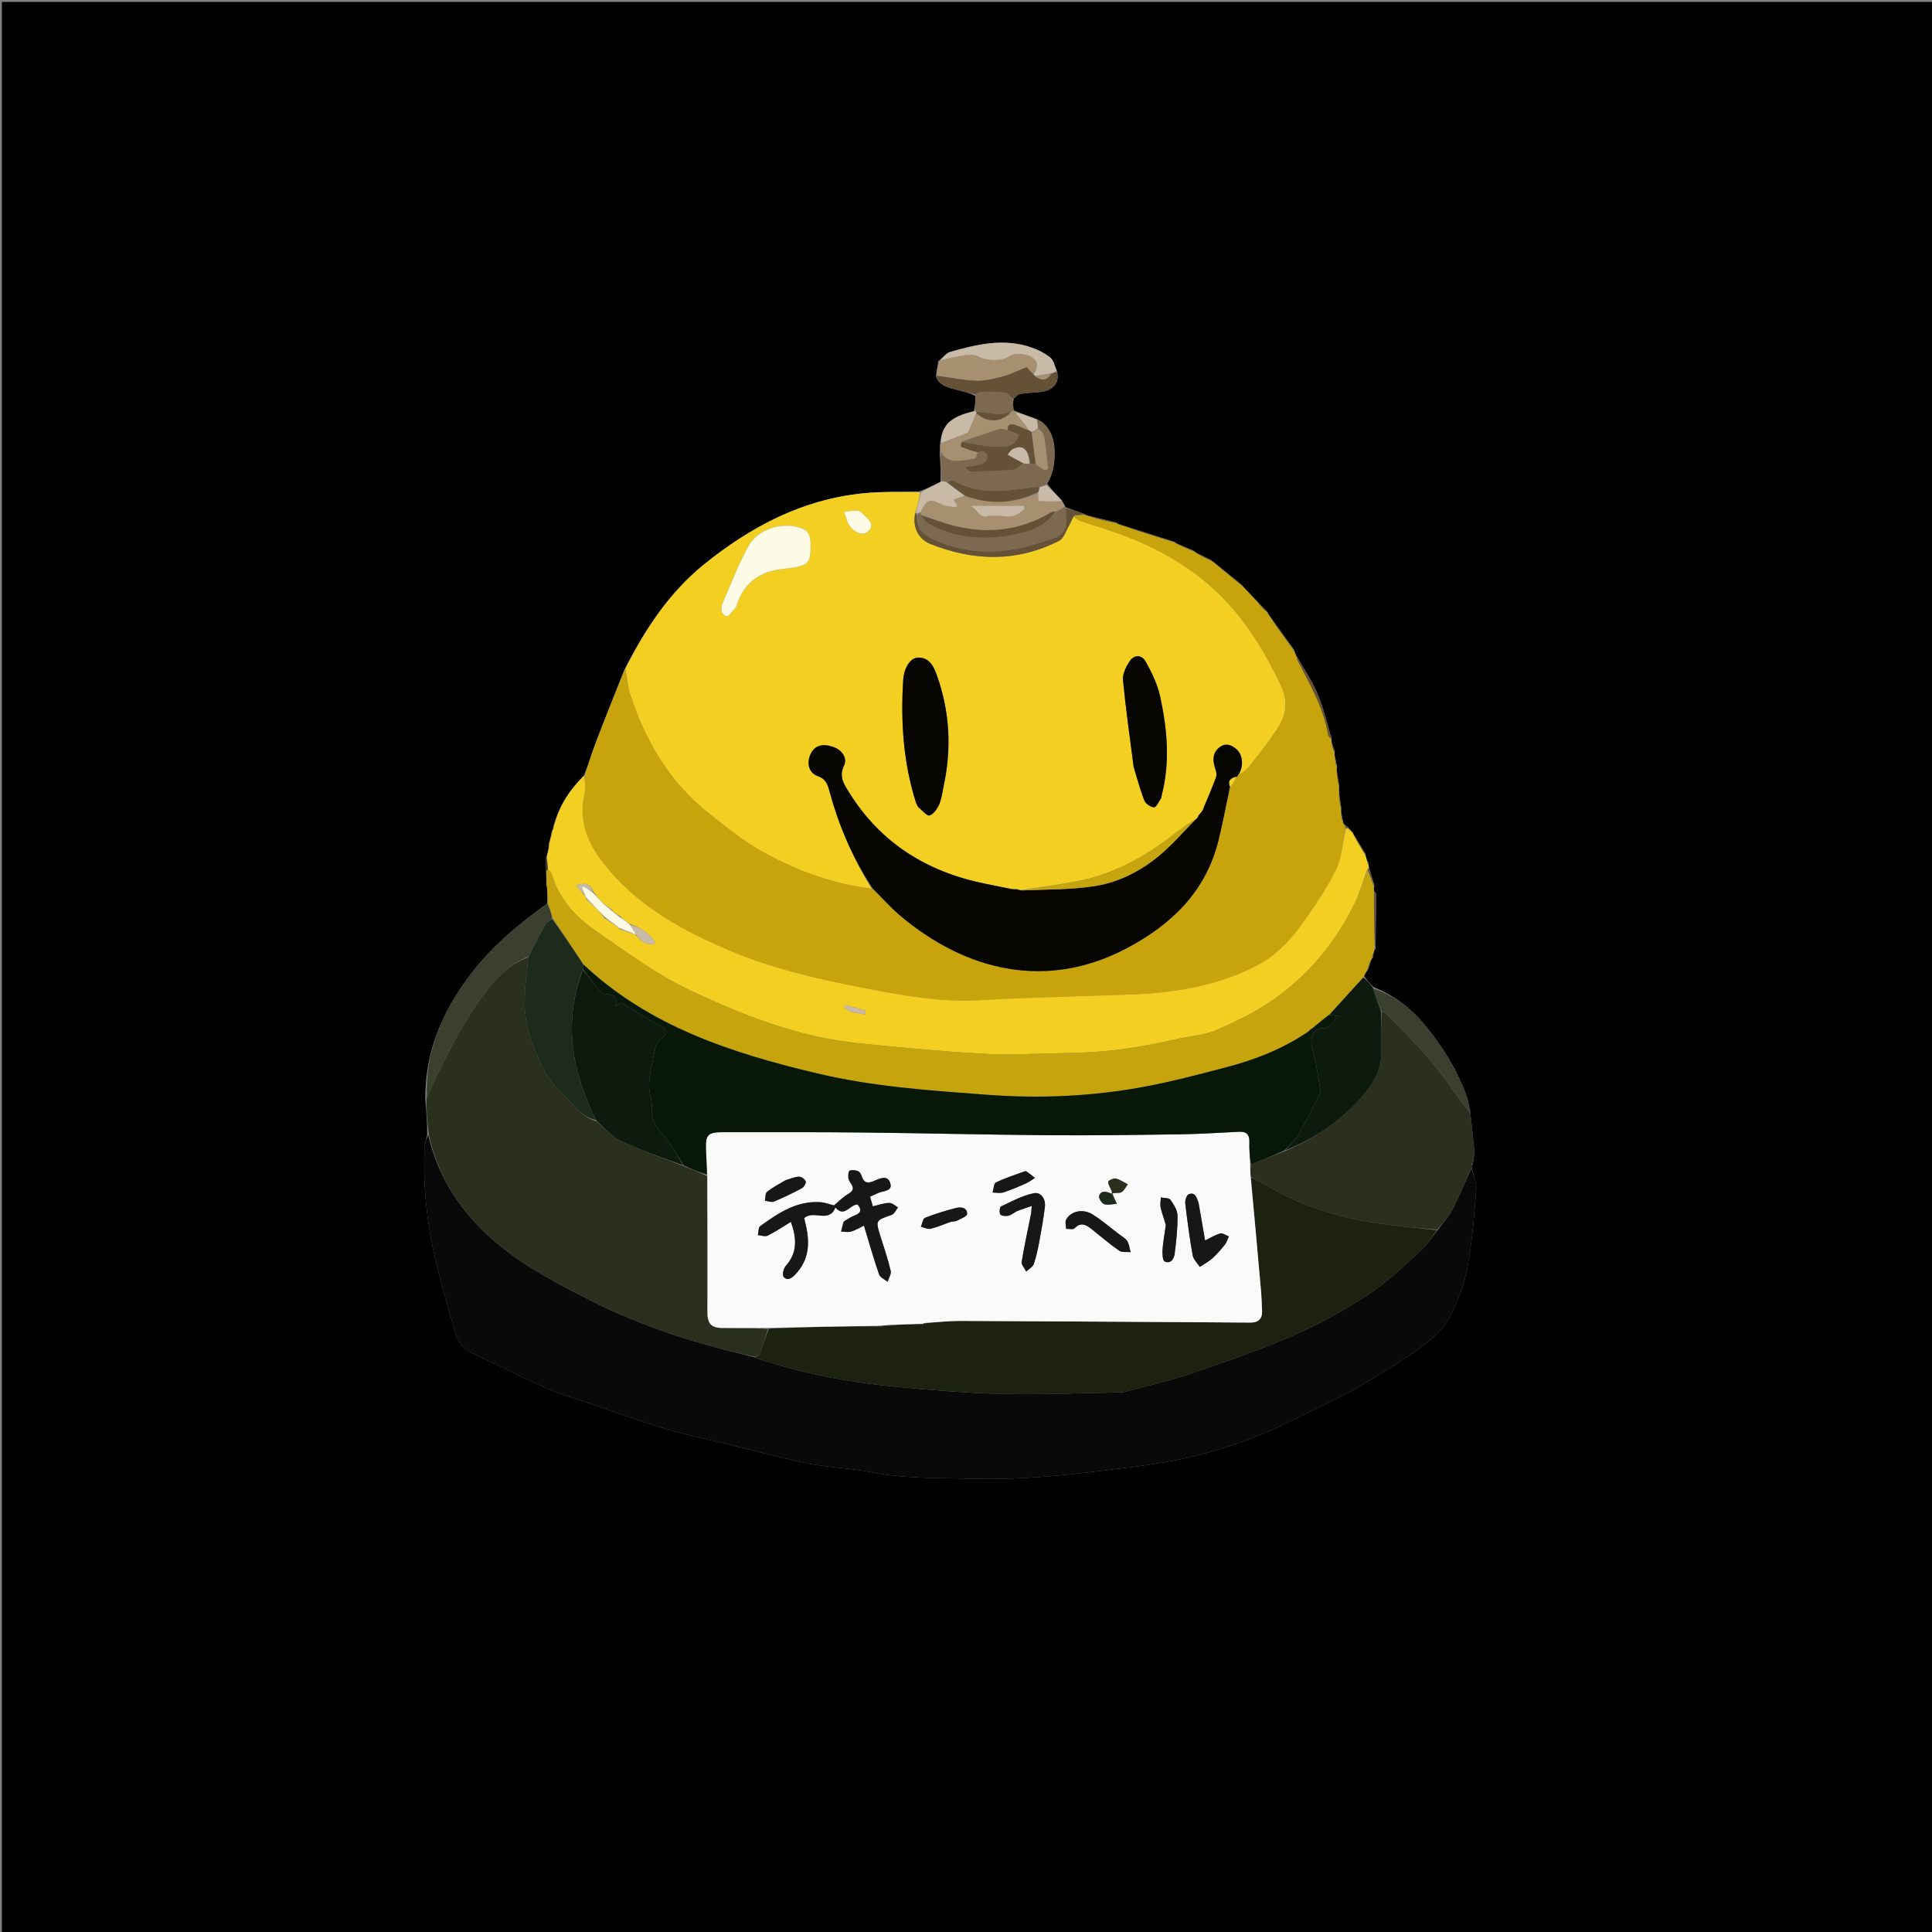 <svg version="1.1" id="Layer_1" xmlns="http://www.w3.org/2000/svg" xmlns:xlink="http://www.w3.org/1999/xlink" x="0px" y="0px"
	 width="100%" viewBox="0 0 1024 1024" enable-background="new 0 0 1024 1024" xml:space="preserve">
<rect x="0" y="0" width="1024" height="1024" fill="#808080" stroke="none"/>
<path fill="#000000" opacity="1" stroke="none" 
	d="
M679,1025 
	C452.667,1025 226.833,1025 1,1025 
	C1,683.667 1,342.333 1,1 
	C342.333,1 683.667,1 1025,1 
	C1025,342.333 1025,683.667 1025,1025 
	C909.833,1025 794.667,1025 679,1025 
M715.804,440.195 
	C715.804,440.195 715.772,440.142 715.719,439.634 
	C715.43,439.495 715.141,439.356 714.836,439.172 
	C714.836,439.172 714.793,439.152 714.811,438.515 
	C714.172,438.131 713.534,437.746 712.451,436.955 
	C712.206,436.637 711.962,436.319 711.889,435.262 
	C711.57,433.846 711.251,432.43 710.872,430.391 
	C710.824,429.976 710.776,429.562 710.94,428.293 
	C710.57,425.865 710.201,423.437 709.79,420.254 
	C709.73,419.247 709.67,418.24 709.846,416.383 
	C709.428,413.821 709.011,411.26 708.513,408.117 
	C708.474,407.728 708.434,407.339 708.744,406.359 
	C708.34,404.487 707.935,402.615 707.398,400.151 
	C707.336,399.752 707.273,399.353 707.575,398.476 
	C707.041,396.998 706.508,395.521 705.873,393.403 
	C705.788,392.979 705.702,392.555 705.802,391.346 
	C703.361,383.432 701.505,375.27 698.307,367.674 
	C695.388,360.742 691.013,354.423 686.964,347.289 
	C686.596,346.537 686.228,345.785 685.856,344.325 
	C681.669,338.489 677.482,332.652 672.95,326.37 
	C672.583,325.943 672.216,325.515 671.859,324.409 
	C670.029,322.516 668.2,320.624 665.929,318.229 
	C663.384,315.652 660.84,313.076 658.062,309.906 
	C653.332,306.016 648.602,302.126 643.344,297.96 
	C642.984,297.791 642.625,297.621 642.022,296.863 
	C639.635,295.699 637.247,294.535 634.306,293.08 
	C633.928,292.907 633.55,292.734 632.912,291.97 
	C629.677,290.583 626.441,289.197 623.151,287.796 
	C623.151,287.796 623.099,287.773 622.711,287.221 
	C612.875,284.091 603.039,280.961 592.711,277.712 
	C592.549,277.666 592.387,277.619 591.872,276.979 
	C586.893,275.767 581.914,274.555 576.278,273.188 
	C575.836,273.099 575.394,273.01 574.583,272.339 
	C571.389,271.224 568.195,270.109 564.872,268.798 
	C564.872,268.798 564.638,268.794 564.53,268.11 
	C564.042,267.38 563.554,266.651 562.879,265.264 
	C560.227,262.534 557.575,259.805 555.06,256.345 
	C558.675,250.283 559.339,243.664 558.793,236.799 
	C558.25,229.968 554.377,223.828 549.231,222.037 
	C545.496,220.705 541.76,219.374 537.785,217.699 
	C537.785,217.699 537.368,217.664 537.134,216.873 
	C536.987,215.2 536.84,213.527 537.281,211.37 
	C538.323,210.511 539.269,209.101 540.427,208.898 
	C544.003,208.27 547.659,208.091 551.286,207.759 
	C558.37,207.111 562.102,202.493 560.057,196.192 
	C558.976,193.92 558.453,190.955 556.687,189.532 
	C553.78,187.192 550.226,185.399 546.67,184.167 
	C532.062,179.106 517.76,182.478 503.624,186.536 
	C501.489,187.149 499.844,189.473 497.307,191.387 
	C496.953,193.87 496.6,196.353 496.088,199.568 
	C498.105,204.828 503.058,205.453 507.542,206.726 
	C510.66,207.611 513.849,208.249 516.905,209.88 
	C516.889,212.525 516.872,215.17 516.115,218.019 
	C503.665,220.882 499.022,225.321 498.179,235.672 
	C498.22,236.753 498.262,237.833 498.011,239.801 
	C498.349,244.865 498.687,249.928 498.503,255.462 
	C495.056,257.142 491.608,258.822 487.205,260.418 
	C477.395,260.726 467.531,260.492 457.783,261.442 
	C425.496,264.588 397.911,279.147 373.245,299.067 
	C354.915,313.869 341.951,333.377 330.946,354.891 
	C325.87,367.804 320.703,380.682 315.757,393.645 
	C313.598,399.304 311.889,405.135 309.355,411.172 
	C302.068,418.489 296.513,426.84 293.438,437.39 
	C293.272,438.223 293.106,439.057 292.88,439.941 
	C292.88,439.941 292.904,440.015 292.478,440.385 
	C292.264,441.583 292.05,442.78 291.574,444.544 
	C291.511,445.161 291.448,445.779 290.89,446.85 
	C290.833,447.923 290.776,448.996 290.433,450.839 
	C290.263,451.92 290.094,453.001 289.373,454.645 
	C289.369,456.872 289.366,459.099 289.396,462.097 
	C289.509,464.402 289.622,466.706 289.458,469.2 
	C289.58,469.458 289.702,469.716 289.945,470.804 
	C290.116,473.487 290.287,476.171 289.857,479.039 
	C274.611,490.043 260.351,501.82 248.851,517.16 
	C234.268,536.612 225.273,557.44 225.395,582.574 
	C225.934,588.716 226.473,594.858 226.417,601.493 
	C225.945,603.719 225.155,605.931 225.049,608.175 
	C224.09,628.515 226.289,648.594 230.961,668.355 
	C233.927,680.899 237.562,693.29 241.104,705.69 
	C242.507,710.602 245.187,714.726 250.1,717.054 
	C263.45,723.38 276.645,730.052 290.139,736.052 
	C297.186,739.186 304.725,741.217 312.056,743.705 
	C325.288,748.195 338.421,753.021 351.803,757.012 
	C363.044,760.365 374.576,762.744 385.986,765.527 
	C400.288,769.016 414.508,772.925 428.932,775.804 
	C439.609,777.935 450.685,778.075 461.355,780.234 
	C478.927,783.791 496.726,783.251 514.402,783.754 
	C535.415,784.351 556.408,782.822 577.388,780.296 
	C598.538,777.75 619.707,775.73 640.257,769.896 
	C649.169,767.366 658.045,764.52 666.619,761.034 
	C676.378,757.066 685.833,752.33 695.323,747.728 
	C703.789,743.622 712.351,739.634 720.46,734.891 
	C731.257,728.575 741.953,721.991 752.112,714.713 
	C757.948,710.533 764.056,705.558 767.5,699.496 
	C772.237,691.159 775.793,681.696 777.639,672.28 
	C780.324,658.581 781.304,644.516 782.408,630.56 
	C782.706,626.795 780.827,622.857 779.981,618.339 
	C780.014,617.899 780.048,617.46 780.638,616.933 
	C780.746,616.285 780.854,615.637 780.991,614.137 
	C781.19,612.997 781.65,611.832 781.544,610.722 
	C780.881,603.787 780.092,596.863 779.194,589.109 
	C778.581,586.368 778.259,583.521 777.307,580.903 
	C772.082,566.536 764.093,553.72 754.258,542.14 
	C747.189,533.818 738.496,527.429 727.887,523.085 
	C726.225,521.381 724.563,519.677 722.994,517.307 
	C723.495,516.308 723.996,515.309 725.076,513.972 
	C725.759,512.026 726.441,510.081 727.105,508.09 
	C727.105,508.09 727.15,508.071 727.62,507.79 
	C727.795,506.87 727.969,505.949 728.242,504.424 
	C728.32,504.023 728.399,503.622 729.099,502.795 
	C729.21,493.143 729.331,483.491 729.387,473.838 
	C729.388,473.507 728.729,473.172 728.268,472.125 
	C728.214,471.405 728.16,470.685 728.495,469.399 
	C727.562,466.276 726.629,463.153 725.53,459.419 
	C725.433,459.009 725.337,458.599 725.542,457.812 
	C725.564,457.415 725.378,457.191 724.754,456.491 
	C724.356,455.418 723.958,454.344 723.778,452.555 
	C721.625,448.989 719.472,445.422 717.029,441.519 
	C717.029,441.519 716.779,441.152 716.725,440.644 
	C716.436,440.505 716.146,440.366 715.804,440.195 
z"/>
<path fill="#F3CF22" opacity="1" stroke="none" 
	d="
M331.45,354.427 
	C341.951,333.377 354.915,313.869 373.245,299.067 
	C397.911,279.147 425.496,264.588 457.783,261.442 
	C467.531,260.492 477.395,260.726 487.67,260.892 
	C487.184,264.883 486.233,268.399 484.977,272.164 
	C483.504,278.904 486.628,285.689 492.898,288.213 
	C515.861,297.459 538.844,298.061 561.291,286.673 
	C563.812,285.394 564.983,281.351 566.64,278.509 
	C567.611,276.845 568.304,275.019 569.183,273.659 
	C570.299,274.715 571.275,275.61 572.423,276.002 
	C579.477,278.412 586.632,280.538 593.639,283.074 
	C613.66,290.319 631.905,300.697 647.054,315.755 
	C660.702,329.322 670.459,345.6 678.763,362.96 
	C682.637,371.06 681.961,378.206 677.762,385.039 
	C673.182,392.492 667.579,399.337 662.146,406.23 
	C660.459,408.37 657.874,409.803 655.851,411.254 
	C656.314,410.563 656.701,410.217 656.927,409.786 
	C659.235,405.395 658.546,399.807 655.286,397.009 
	C652.515,394.63 649.367,393.659 646.279,396.143 
	C642.295,399.348 642.769,403.522 644.261,407.861 
	C644.706,409.154 644.938,410.846 644.486,412.066 
	C642.485,417.46 640.2,422.748 637.784,428.209 
	C637.477,428.678 637.403,429.013 637.235,429.633 
	C636.525,430.7 635.91,431.482 635.008,432.345 
	C634.629,432.793 634.539,433.157 634.4,433.69 
	C634.352,433.858 634.06,434.049 633.707,434.058 
	C629.881,436.579 626.322,438.983 622.948,441.623 
	C608.187,453.173 592.165,462.388 573.749,466.48 
	C563.011,468.865 552.006,470.042 540.738,471.777 
	C539.869,471.644 539.384,471.495 538.654,471.178 
	C537.628,471.008 536.847,471.006 535.653,471.008 
	C531.005,470.158 526.772,469.295 522.535,468.45 
	C491.527,462.27 466.676,446.926 449.82,419.65 
	C447.177,415.374 444.611,411.472 447.321,405.857 
	C449.308,401.741 446.309,397.5 441.577,395.866 
	C435.649,393.819 431.422,395.294 429.444,400.1 
	C427.483,404.862 428.791,409.724 433.48,411.368 
	C437.509,412.78 438.604,415.559 439.521,418.964 
	C444.478,437.38 451.877,454.727 461.973,471.024 
	C441.449,468.621 422.536,461.546 404.815,451.879 
	C394.305,446.147 384.83,438.352 375.397,430.847 
	C355.031,414.644 342.263,393.174 334.216,368.75 
	C332.706,364.169 332.343,359.211 331.45,354.427 
M485.65,425.808 
	C486.053,426.533 486.297,427.446 486.888,427.948 
	C488.8,429.57 491.36,432.641 492.711,432.202 
	C494.864,431.502 496.786,428.663 497.815,426.297 
	C499.119,423.301 499.464,419.881 500.164,416.631 
	C504.43,396.825 503.432,377.288 496.663,358.187 
	C495.024,353.561 492.871,348.485 486.673,348.525 
	C482.728,348.551 479.137,353.571 478.709,360.507 
	C477.361,382.381 478.679,404.043 485.65,425.808 
M600.901,406.732 
	C602.721,412.598 604.267,418.573 606.526,424.265 
	C607.209,425.987 609.801,427.767 611.642,427.907 
	C612.747,427.991 614.141,424.992 615.294,423.302 
	C615.643,422.792 615.602,422.022 615.767,421.378 
	C620.275,403.826 618.661,386.288 614.858,368.961 
	C613.47,362.636 610.476,356.502 607.31,350.783 
	C605.065,346.728 600.969,346.873 598.492,350.808 
	C596.708,353.64 594.907,357.342 595.206,360.455 
	C596.663,375.647 598.823,390.771 600.901,406.732 
M416.249,301.464 
	C418.381,301.121 420.536,300.883 422.639,300.413 
	C428.485,299.106 429.55,297.436 429.635,289.805 
	C429.712,282.932 428.33,280.802 422.873,279.384 
	C413.363,276.915 401.65,280.627 396.755,289.374 
	C391.376,298.987 387.474,309.433 383.048,319.568 
	C381.792,322.442 382.048,325.688 385.263,326.616 
	C386.323,326.921 388.463,323.525 390.079,321.794 
	C390.287,321.572 390.316,321.18 390.417,320.863 
	C394.294,308.677 402.9,302.591 416.249,301.464 
M449.796,277.84 
	C450.5,278.765 451.057,279.874 451.936,280.581 
	C454.586,282.711 457.769,284.054 460.457,281.267 
	C463.285,278.334 460.978,275.772 458.647,273.655 
	C457.42,272.542 456.156,270.887 454.743,270.694 
	C452.377,270.372 449.879,271.026 447.437,271.269 
	C448.071,273.277 448.704,275.286 449.796,277.84 
z"/>
<path fill="#090909" opacity="1" stroke="none" 
	d="
M779.947,618.999 
	C780.827,622.857 782.706,626.795 782.408,630.56 
	C781.304,644.516 780.324,658.581 777.639,672.28 
	C775.793,681.696 772.237,691.159 767.5,699.496 
	C764.056,705.558 757.948,710.533 752.112,714.713 
	C741.953,721.991 731.257,728.575 720.46,734.891 
	C712.351,739.634 703.789,743.622 695.323,747.728 
	C685.833,752.33 676.378,757.066 666.619,761.034 
	C658.045,764.52 649.169,767.366 640.257,769.896 
	C619.707,775.73 598.538,777.75 577.388,780.296 
	C556.408,782.822 535.415,784.351 514.402,783.754 
	C496.726,783.251 478.927,783.791 461.355,780.234 
	C450.685,778.075 439.609,777.935 428.932,775.804 
	C414.508,772.925 400.288,769.016 385.986,765.527 
	C374.576,762.744 363.044,760.365 351.803,757.012 
	C338.421,753.021 325.288,748.195 312.056,743.705 
	C304.725,741.217 297.186,739.186 290.139,736.052 
	C276.645,730.052 263.45,723.38 250.1,717.054 
	C245.187,714.726 242.507,710.602 241.104,705.69 
	C237.562,693.29 233.927,680.899 230.961,668.355 
	C226.289,648.594 224.09,628.515 225.049,608.175 
	C225.155,605.931 225.945,603.719 226.981,601.497 
	C233.282,628.827 249.597,649.324 271.367,665.194 
	C284.883,675.047 300.118,682.708 315.101,690.333 
	C326.712,696.242 338.979,700.977 351.231,705.479 
	C361.465,709.241 372.067,712.033 382.574,715.013 
	C388.285,716.633 394.14,717.748 400.044,719.448 
	C401.99,720.33 403.837,720.808 405.651,721.388 
	C427.999,728.529 450.971,732.718 474.248,734.959 
	C493.369,736.8 512.567,738.353 531.759,738.8 
	C552.362,739.28 572.999,738.324 593.62,737.975 
	C594.609,737.958 595.627,737.864 596.577,737.607 
	C608.168,734.462 619.943,731.848 631.29,727.979 
	C649.708,721.7 668.176,715.354 685.991,707.587 
	C699.726,701.599 712.982,694.135 725.531,685.923 
	C735.291,679.537 743.801,671.173 752.525,663.309 
	C756.142,660.048 758.87,655.801 762.161,651.708 
	C764.792,648.112 767.773,645.071 769.632,641.454 
	C773.393,634.134 776.544,626.502 779.947,618.999 
z"/>
<path fill="#C7A40C" opacity="1" stroke="none" 
	d="
M655.7,411.56 
	C657.874,409.803 660.459,408.37 662.146,406.23 
	C667.579,399.337 673.182,392.492 677.762,385.039 
	C681.961,378.206 682.637,371.06 678.763,362.96 
	C670.459,345.6 660.702,329.322 647.054,315.755 
	C631.905,300.697 613.66,290.319 593.639,283.074 
	C586.632,280.538 579.477,278.412 572.423,276.002 
	C571.275,275.61 570.299,274.715 569.415,273.465 
	C571.375,272.892 573.164,272.907 574.952,272.922 
	C575.394,273.01 575.836,273.099 576.74,273.575 
	C582.209,275.166 587.217,276.369 592.225,277.573 
	C592.387,277.619 592.549,277.666 593.177,278.04 
	C603.461,281.502 613.28,284.638 623.099,287.773 
	C623.099,287.773 623.151,287.796 623.354,288.089 
	C626.761,289.775 629.966,291.168 633.171,292.56 
	C633.55,292.734 633.928,292.907 634.672,293.534 
	C637.447,295.143 639.856,296.297 642.265,297.452 
	C642.625,297.621 642.984,297.791 643.685,298.417 
	C648.783,302.75 653.539,306.625 658.296,310.5 
	C660.84,313.076 663.384,315.652 666.106,318.825 
	C668.139,321.31 669.994,323.199 671.848,325.088 
	C672.216,325.515 672.583,325.943 673.091,326.946 
	C677.442,333.359 681.651,339.196 685.86,345.033 
	C686.228,345.785 686.596,346.537 687.074,347.924 
	C687.426,349.173 687.616,349.814 687.918,350.396 
	C694.401,362.888 701.434,375.148 703.918,389.297 
	C704.096,390.31 705.033,391.189 705.617,392.131 
	C705.702,392.555 705.788,392.979 705.739,393.951 
	C706.14,395.984 706.675,397.469 707.211,398.953 
	C707.273,399.353 707.336,399.752 707.333,400.855 
	C707.643,403.355 708.019,405.152 708.395,406.949 
	C708.434,407.339 708.474,407.728 708.387,408.827 
	C708.711,412.103 709.161,414.668 709.61,417.234 
	C709.67,418.24 709.73,419.247 709.588,420.935 
	C709.833,424.127 710.281,426.637 710.728,429.147 
	C710.776,429.562 710.824,429.976 710.692,430.959 
	C710.914,433.018 711.316,434.51 711.718,436.001 
	C711.962,436.319 712.206,436.637 712.671,437.397 
	C713.013,438.143 713.058,438.458 713.009,439.24 
	C711.439,446.918 711.237,454.819 708.026,461.209 
	C702.711,471.784 695.91,481.717 688.886,491.298 
	C682.81,499.584 675.471,506.976 666.132,511.786 
	C646.134,522.085 624.548,525.947 602.333,526.974 
	C591.715,527.465 581.085,527.671 570.463,528.065 
	C553.276,528.702 536.076,529.124 518.91,530.121 
	C497.952,531.338 477.493,527.445 457.222,523.531 
	C433.042,518.863 409.063,513.367 386.06,503.542 
	C362.318,493.403 340.331,481.479 323.288,461.741 
	C313.074,449.911 305.926,437.033 309.81,420.461 
	C310.521,417.424 309.953,414.086 309.976,410.888 
	C311.889,405.135 313.598,399.304 315.757,393.645 
	C320.703,380.682 325.87,367.804 331.198,354.659 
	C332.343,359.211 332.706,364.169 334.216,368.75 
	C342.263,393.174 355.031,414.644 375.397,430.847 
	C384.83,438.352 394.305,446.147 404.815,451.879 
	C422.536,461.546 441.449,468.621 462.282,471.157 
	C467.396,475.655 471.628,480.636 476.539,484.819 
	C512.122,515.123 555.093,524.897 597.285,502.536 
	C621.117,489.906 639.13,472.469 645.826,445.441 
	C648.142,436.094 649.858,426.598 652.144,416.976 
	C653.573,415.098 654.706,413.413 655.79,411.697 
	C655.741,411.667 655.7,411.56 655.7,411.56 
z"/>
<path fill="#2B2F1E" opacity="1" stroke="none" 
	d="
M399.929,719.091 
	C394.14,717.748 388.285,716.633 382.574,715.013 
	C372.067,712.033 361.465,709.241 351.231,705.479 
	C338.979,700.977 326.712,696.242 315.101,690.333 
	C300.118,682.708 284.883,675.047 271.367,665.194 
	C249.597,649.324 233.282,628.827 227.279,601.251 
	C226.473,594.858 225.934,588.716 226.011,582.22 
	C227.888,578.718 228.963,575.48 230.441,572.438 
	C238.464,555.934 246.68,539.543 258.002,524.936 
	C263.97,517.236 270.77,510.656 279.944,507.401 
	C279.26,517.706 277.265,527.768 278.391,537.468 
	C279.469,546.75 283.038,555.998 286.944,564.611 
	C289.654,570.586 294.219,576.053 299,580.663 
	C304.14,585.62 308.239,592.253 316.14,594.303 
	C320.505,598.009 324.252,602.402 329.012,604.633 
	C339.74,609.661 350.97,613.618 362.341,618.082 
	C366.652,619.753 370.617,621.353 374.776,623.389 
	C374.984,647.721 375.066,671.617 374.965,695.512 
	C374.94,701.577 376.961,703.855 383.184,703.841 
	C391.121,703.825 399.057,703.9 407.006,704.348 
	C405.557,709.234 404.173,713.737 402.542,718.149 
	C402.335,718.708 400.832,718.789 399.929,719.091 
z"/>
<path fill="#F3CF22" opacity="1" stroke="none" 
	d="
M309.666,411.03 
	C309.953,414.086 310.521,417.424 309.81,420.461 
	C305.926,437.033 313.074,449.911 323.288,461.741 
	C340.331,481.479 362.318,493.403 386.06,503.542 
	C409.063,513.367 433.042,518.863 457.222,523.531 
	C477.493,527.445 497.952,531.338 518.91,530.121 
	C536.076,529.124 553.276,528.702 570.463,528.065 
	C581.085,527.671 591.715,527.465 602.333,526.974 
	C624.548,525.947 646.134,522.085 666.132,511.786 
	C675.471,506.976 682.81,499.584 688.886,491.298 
	C695.91,481.717 702.711,471.784 708.026,461.209 
	C711.237,454.819 711.439,446.918 713.3,439.33 
	C714.003,439.027 714.398,439.089 714.793,439.152 
	C714.793,439.152 714.836,439.172 714.873,439.446 
	C715.198,439.86 715.485,440.001 715.772,440.142 
	C715.772,440.142 715.804,440.195 715.861,440.462 
	C716.206,440.869 716.492,441.011 716.779,441.152 
	C716.779,441.152 717.029,441.519 717.165,442.035 
	C719.388,446.124 721.474,449.698 723.561,453.271 
	C723.958,454.344 724.356,455.418 724.766,457.005 
	C724.76,457.861 724.914,458.084 725.24,458.188 
	C725.337,458.599 725.433,459.009 725.407,459.796 
	C725.14,460.428 725.032,460.698 724.597,461.068 
	C722.352,466.732 721.022,472.575 718.492,477.841 
	C708.526,498.584 694.276,516.109 675.552,529.381 
	C666.056,536.111 655.317,541.345 644.593,545.992 
	C638.035,548.833 630.414,549.174 623.312,550.816 
	C605.32,554.978 587.158,557.775 568.655,558.035 
	C564.994,558.087 561.336,558.252 557.675,558.315 
	C546.87,558.499 536.038,559.213 525.264,558.7 
	C508.546,557.904 491.845,556.502 475.178,554.912 
	C461.837,553.64 448.374,552.596 435.294,549.872 
	C411.278,544.873 388.633,535.594 366.448,525.229 
	C348.101,516.658 331.999,504.59 315.456,493.136 
	C304.373,485.462 296.177,476.107 292.389,463.068 
	C292.155,462.264 291.119,461.693 290.379,460.581 
	C290.176,458.127 290.051,456.105 289.925,454.083 
	C290.094,453.001 290.263,451.92 290.876,450.28 
	C291.341,448.613 291.363,447.504 291.384,446.396 
	C291.448,445.779 291.511,445.161 292.001,444.051 
	C292.586,442.377 292.745,441.196 292.904,440.015 
	C292.904,440.015 292.88,439.941 293.184,439.728 
	C293.641,438.669 293.795,437.822 293.948,436.976 
	C296.513,426.84 302.068,418.489 309.666,411.03 
M324.864,483.16 
	C324.864,483.16 324.602,483.008 324.661,482.366 
	C323.078,481.214 321.496,480.062 319.357,478.418 
	C317.64,476.641 315.922,474.863 314.468,472.463 
	C313.024,468.797 310.582,467.347 305.273,469.367 
	C307.135,471.418 308.548,472.974 310.346,475.253 
	C310.5,475.478 310.655,475.703 310.53,476.511 
	C311.666,477.511 312.802,478.511 314.448,480.008 
	C316.481,482.014 318.513,484.02 320.381,486.648 
	C322.598,488.146 324.815,489.643 327.755,491.602 
	C328.01,491.733 328.264,491.863 328.419,492.606 
	C330.526,493.258 332.633,493.909 335.529,494.891 
	C336.082,495.028 336.634,495.166 337.318,495.894 
	C339.747,498.549 342.116,501.338 347.457,499.943 
	C344.179,494.194 339.267,491.731 333.305,489.38 
	C331.712,488.283 330.118,487.186 328.62,485.438 
	C327.439,484.75 326.258,484.062 324.864,483.16 
M451.299,536.474 
	C453.69,536.871 456.08,537.268 458.47,537.665 
	C458.61,536.987 458.751,536.308 458.891,535.63 
	C455.284,534.64 451.678,533.651 448.071,532.661 
	C447.882,533.196 447.693,533.731 447.504,534.266 
	C448.536,534.9 449.569,535.534 451.299,536.474 
z"/>
<path fill="#C5A40E" opacity="1" stroke="none" 
	d="
M290.456,461.013 
	C291.119,461.693 292.155,462.264 292.389,463.068 
	C296.177,476.107 304.373,485.462 315.456,493.136 
	C331.999,504.59 348.101,516.658 366.448,525.229 
	C388.633,535.594 411.278,544.873 435.294,549.872 
	C448.374,552.596 461.837,553.64 475.178,554.912 
	C491.845,556.502 508.546,557.904 525.264,558.7 
	C536.038,559.213 546.87,558.499 557.675,558.315 
	C561.336,558.252 564.994,558.087 568.655,558.035 
	C587.158,557.775 605.32,554.978 623.312,550.816 
	C630.414,549.174 638.035,548.833 644.593,545.992 
	C655.317,541.345 666.056,536.111 675.552,529.381 
	C694.276,516.109 708.526,498.584 718.492,477.841 
	C721.022,472.575 722.352,466.732 724.818,461.377 
	C726.304,464.389 727.205,467.178 728.107,469.966 
	C728.16,470.685 728.214,471.405 728.201,472.945 
	C728.249,483.583 728.363,493.402 728.478,503.221 
	C728.399,503.622 728.32,504.023 727.931,504.943 
	C727.464,506.332 727.307,507.201 727.15,508.071 
	C727.15,508.071 727.105,508.09 726.805,508.268 
	C725.836,510.401 725.167,512.355 724.497,514.31 
	C723.996,515.309 723.495,516.308 722.646,517.779 
	C716.418,524.783 710.537,531.315 704.343,537.92 
	C701.322,540.256 698.616,542.521 695.592,544.843 
	C694.51,545.599 693.746,546.298 692.656,547.099 
	C679.298,556.269 664.692,561.824 649.492,565.803 
	C635.166,569.552 620.803,573.333 606.258,576.035 
	C578.808,581.134 551.056,582.336 523.197,580.257 
	C493.004,578.004 462.873,575.992 433.171,568.939 
	C387.664,558.133 344.01,544.015 308.863,510.707 
	C303.487,502.575 298.242,494.751 292.95,486.559 
	C292.087,483.744 291.273,481.299 290.458,478.854 
	C290.287,476.171 290.116,473.487 289.959,470.14 
	C289.894,469.321 289.815,469.166 289.736,469.011 
	C289.622,466.706 289.509,464.402 289.65,461.626 
	C290.088,461.107 290.272,461.06 290.456,461.013 
z"/>
<path fill="#2B2F1E" opacity="1" stroke="none" 
	d="
M779.964,618.669 
	C776.544,626.502 773.393,634.134 769.632,641.454 
	C767.773,645.071 764.792,648.112 761.707,651.706 
	C752.25,651.009 743.388,650.136 734.559,649.01 
	C711.947,646.128 690.408,639.956 670.789,627.952 
	C668.316,626.439 665.61,625.308 662.839,623.602 
	C662.637,621.195 662.608,619.187 662.992,617.126 
	C669.268,614.708 675.132,612.343 681.368,609.977 
	C697.283,603.189 711.165,593.877 722.151,580.969 
	C727.782,574.355 732.578,566.817 732.106,557.221 
	C731.759,550.162 732.018,543.072 732.35,536.036 
	C733.396,536.491 734.237,536.774 734.783,537.341 
	C742.613,545.471 750.754,553.337 758.096,561.889 
	C764.276,569.087 769.502,577.102 775.18,584.733 
	C776.506,586.514 777.953,588.204 779.345,589.936 
	C780.092,596.863 780.881,603.787 781.544,610.722 
	C781.65,611.832 781.19,612.997 780.745,614.744 
	C780.36,615.908 780.221,616.464 780.081,617.021 
	C780.048,617.46 780.014,617.899 779.964,618.669 
z"/>
<path fill="#0D1A0E" opacity="1" stroke="none" 
	d="
M732.007,535.996 
	C732.018,543.072 731.759,550.162 732.106,557.221 
	C732.578,566.817 727.782,574.355 722.151,580.969 
	C711.165,593.877 697.283,603.189 681.411,609.634 
	C683.422,606.795 686.318,604.622 687.994,601.739 
	C692.131,594.624 695.713,587.187 699.5,579.87 
	C699.723,579.438 699.966,578.887 699.888,578.447 
	C698.624,571.313 697.96,563.983 695.804,557.125 
	C694.016,551.437 695.136,544.997 700.82,544.924 
	C706.312,544.854 706.257,541.215 709.26,538.582 
	C707.169,538.249 705.913,538.048 704.657,537.848 
	C710.537,531.315 716.418,524.783 722.6,518.112 
	C724.563,519.677 726.225,521.381 727.746,523.663 
	C729.073,528.159 730.54,532.078 732.007,535.996 
z"/>
<path fill="#3A3F2E" opacity="1" stroke="none" 
	d="
M290.158,478.947 
	C291.273,481.299 292.087,483.744 292.601,486.626 
	C291.214,488.025 289.772,488.789 289.1,489.985 
	C285.95,495.592 283.012,501.318 279.998,507.001 
	C270.77,510.656 263.97,517.236 258.002,524.936 
	C246.68,539.543 238.464,555.934 230.441,572.438 
	C228.963,575.48 227.888,578.718 226.259,581.925 
	C225.273,557.44 234.268,536.612 248.851,517.16 
	C260.351,501.82 274.611,490.043 290.158,478.947 
z"/>
<path fill="#7D694F" opacity="1" stroke="none" 
	d="
M549.727,222.543 
	C554.377,223.828 558.25,229.968 558.793,236.799 
	C559.339,243.664 558.675,250.283 554.68,256.745 
	C553.512,257.395 552.725,257.644 551.827,257.763 
	C551.487,257.786 551.256,257.941 551.047,258.061 
	C551.068,258.027 551.131,258.077 550.687,258.045 
	C548.279,258.253 546.31,258.467 544.35,258.74 
	C531.135,260.583 517.987,261.994 505.605,254.943 
	C504.672,254.413 503.029,255.131 501.383,255.207 
	C500.374,255.094 499.699,255.043 499.025,254.992 
	C498.687,249.928 498.349,244.865 498.487,239.443 
	C501.004,243.841 504.894,244.692 509.482,244.055 
	C511.926,243.715 514.425,243.559 516.773,242.884 
	C517.422,242.698 517.621,240.948 518.263,239.659 
	C521.531,238.227 523.22,240.088 523.387,242.501 
	C523.466,243.643 521.379,245.534 519.908,246.055 
	C517.274,246.986 514.365,247.138 511.57,247.615 
	C512.756,249.108 514.057,249.95 515.337,249.919 
	C522.586,249.745 529.851,249.58 537.062,248.9 
	C538.922,248.725 540.609,246.709 542.623,245.609 
	C543.782,245.769 544.693,245.859 546.013,245.958 
	C547.24,245.976 548.057,245.983 549.199,246.154 
	C550.892,247.293 552.26,248.27 553.628,249.246 
	C554.269,248.995 554.91,248.744 555.551,248.492 
	C554.84,242.614 554.299,236.706 553.302,230.876 
	C553.049,229.396 551.349,228.163 550.241,226.461 
	C550.021,224.918 549.874,223.73 549.727,222.543 
z"/>
<path fill="#A79070" opacity="1" stroke="none" 
	d="
M563.066,265.922 
	C563.554,266.651 564.042,267.38 564.221,268.575 
	C562.593,269.713 561.276,270.386 559.589,271.037 
	C558.429,271.224 557.535,271.26 556.863,271.665 
	C541.334,281.01 524.628,282.974 507.218,279.069 
	C500.681,277.603 494.407,274.966 488.003,272.554 
	C487.98,272.038 487.968,271.832 488,271.302 
	C491.533,264.293 492.444,264.124 499.225,267.354 
	C501.359,268.37 503.956,268.436 506.357,268.844 
	C506.674,268.898 507.086,268.395 507.44,268.16 
	C506.675,266.919 506,265.826 505.363,264.793 
	C507.693,263.981 509.49,263.354 511.656,262.799 
	C524.955,267.726 537.608,266.834 550.016,261.401 
	C550.207,263.067 550.317,265.477 550.62,265.501 
	C554.753,265.835 558.913,265.838 563.066,265.922 
M525.062,273.134 
	C527.863,273.306 530.676,273.36 533.461,273.676 
	C537.609,274.146 540.339,272.055 542.997,269.728 
	C542.885,269.18 542.773,268.633 542.661,268.086 
	C533.637,268.086 524.614,268.086 513.856,268.086 
	C518.51,269.524 518.714,275.54 525.062,273.134 
z"/>
<path fill="#7D694F" opacity="1" stroke="none" 
	d="
M559.958,271.058 
	C561.276,270.386 562.593,269.713 564.274,268.917 
	C564.638,268.794 564.872,268.798 564.932,269.356 
	C565.005,271.079 564.885,272.264 565.054,273.406 
	C565.919,279.272 564.01,283.643 558.141,285.485 
	C551.575,287.546 545.003,289.824 538.26,291.036 
	C525.161,293.39 512.093,292.635 499.526,287.938 
	C492.653,285.369 485.57,282.582 486.187,272.98 
	C486.562,272.493 486.728,272.181 487.161,271.813 
	C487.604,271.714 487.78,271.67 487.956,271.626 
	C487.968,271.832 487.98,272.038 488.038,272.917 
	C489.316,274.85 490.341,276.476 491.814,277.315 
	C506.059,285.431 521.319,286.458 537.091,283.44 
	C546.012,281.733 554.342,278.891 559.958,271.058 
z"/>
<path fill="#3A3F2E" opacity="1" stroke="none" 
	d="
M732.35,536.036 
	C730.54,532.078 729.073,528.159 727.834,523.972 
	C738.496,527.429 747.189,533.818 754.258,542.14 
	C764.093,553.72 772.082,566.536 777.307,580.903 
	C778.259,583.521 778.581,586.368 779.27,589.522 
	C777.953,588.204 776.506,586.514 775.18,584.733 
	C769.502,577.102 764.276,569.087 758.096,561.889 
	C750.754,553.337 742.613,545.471 734.783,537.341 
	C734.237,536.774 733.396,536.491 732.35,536.036 
z"/>
<path fill="#A79070" opacity="1" stroke="none" 
	d="
M496.246,198.836 
	C496.6,196.353 496.953,193.87 498.044,191.155 
	C502.801,190.028 506.786,188.878 510.852,188.335 
	C513.376,187.997 516.476,187.77 518.52,188.916 
	C522.749,191.285 531.133,191.693 535.032,188.78 
	C537.561,186.891 543.986,187.427 546.92,189.352 
	C551.075,192.078 549.617,195.058 547.413,198.123 
	C545.962,196.71 544.856,195.381 544.202,194.594 
	C539.639,196.401 535.518,198.485 531.152,199.637 
	C526.449,200.877 521.479,202.025 516.691,201.803 
	C509.845,201.486 503.058,199.887 496.246,198.836 
z"/>
<path fill="#655135" opacity="1" stroke="none" 
	d="
M496.167,199.202 
	C503.058,199.887 509.845,201.486 516.691,201.803 
	C521.479,202.025 526.449,200.877 531.152,199.637 
	C535.518,198.485 539.639,196.401 544.202,194.594 
	C544.856,195.381 545.962,196.71 547.555,198.321 
	C548.243,198.864 548.488,199.073 548.9,199.585 
	C552.29,201.858 555.089,201.685 557.404,197.959 
	C558.446,197.528 559.211,197.258 559.975,196.988 
	C562.102,202.493 558.37,207.111 551.286,207.759 
	C547.659,208.091 544.003,208.27 540.427,208.898 
	C539.269,209.101 538.323,210.511 536.771,211.344 
	C535.175,210.232 534.187,208.353 532.983,208.203 
	C528.804,207.682 524.55,207.66 520.326,207.681 
	C519.217,207.687 518.112,208.536 517.006,208.997 
	C513.849,208.249 510.66,207.611 507.542,206.726 
	C503.058,205.453 498.105,204.828 496.167,199.202 
z"/>
<path fill="#C8BAA7" opacity="1" stroke="none" 
	d="
M548.778,199.231 
	C548.488,199.073 548.243,198.864 547.899,198.404 
	C549.617,195.058 551.075,192.078 546.92,189.352 
	C543.986,187.427 537.561,186.891 535.032,188.78 
	C531.133,191.693 522.749,191.285 518.52,188.916 
	C516.476,187.77 513.376,187.997 510.852,188.335 
	C506.786,188.878 502.801,190.028 498.377,190.963 
	C499.844,189.473 501.489,187.149 503.624,186.536 
	C517.76,182.478 532.062,179.106 546.67,184.167 
	C550.226,185.399 553.78,187.192 556.687,189.532 
	C558.453,190.955 558.976,193.92 560.016,196.59 
	C559.211,197.258 558.446,197.528 556.975,197.887 
	C553.772,198.395 551.275,198.813 548.778,199.231 
z"/>
<path fill="#A79070" opacity="1" stroke="none" 
	d="
M518.026,239.915 
	C517.621,240.948 517.422,242.698 516.773,242.884 
	C514.425,243.559 511.926,243.715 509.482,244.055 
	C504.894,244.692 501.004,243.841 498.632,238.999 
	C498.262,237.833 498.22,236.753 498.652,235.26 
	C504.214,232.799 509.304,230.751 513.102,229.223 
	C514.745,225.365 516.115,222.15 517.77,219.192 
	C523.249,224.441 531.721,223.785 536.583,217.991 
	C537.034,217.852 537.201,217.758 537.368,217.664 
	C537.368,217.664 537.785,217.699 537.976,218.228 
	C539.825,220.795 541.517,222.808 543.127,224.885 
	C543.857,225.826 544.425,226.892 544.692,227.916 
	C542.264,227.022 540.27,225.922 538.14,225.253 
	C535.898,224.549 533.802,224.642 533.831,227.974 
	C532.333,227.708 531.081,227.02 530.13,227.312 
	C523.383,229.39 516.696,231.667 509.642,233.92 
	C509.326,234.941 509.053,236.624 509.44,236.793 
	C512.227,238.006 515.148,238.912 518.026,239.915 
z"/>
<path fill="#655135" opacity="1" stroke="none" 
	d="
M485.978,273.154 
	C485.57,282.582 492.653,285.369 499.526,287.938 
	C512.093,292.635 525.161,293.39 538.26,291.036 
	C545.003,289.824 551.575,287.546 558.141,285.485 
	C564.01,283.643 565.919,279.272 565.054,273.406 
	C564.885,272.264 565.005,271.079 564.996,269.454 
	C568.195,270.109 571.389,271.224 574.768,272.63 
	C573.164,272.907 571.375,272.892 569.355,273.071 
	C568.304,275.019 567.611,276.845 566.64,278.509 
	C564.983,281.351 563.812,285.394 561.291,286.673 
	C538.844,298.061 515.861,297.459 492.898,288.213 
	C486.628,285.689 483.504,278.904 485.141,272.209 
	C485.61,272.005 485.954,272.033 485.936,272.314 
	C485.938,272.781 485.958,272.968 485.978,273.154 
z"/>
<path fill="#C8BAA7" opacity="1" stroke="none" 
	d="
M485.954,272.033 
	C485.954,272.033 485.61,272.005 485.446,271.96 
	C486.233,268.399 487.184,264.883 488.148,260.934 
	C491.608,258.822 495.056,257.142 498.764,255.227 
	C499.699,255.043 500.374,255.094 501.57,255.493 
	C505.157,258.136 508.222,260.431 511.288,262.727 
	C509.49,263.354 507.693,263.981 505.363,264.793 
	C506,265.826 506.675,266.919 507.44,268.16 
	C507.086,268.395 506.674,268.898 506.357,268.844 
	C503.956,268.436 501.359,268.37 499.225,267.354 
	C492.444,264.124 491.533,264.293 488,271.302 
	C487.78,271.67 487.604,271.714 486.921,271.822 
	C486.414,271.885 485.954,272.033 485.954,272.033 
z"/>
<path fill="#7D694F" opacity="1" stroke="none" 
	d="
M537.251,217.269 
	C537.201,217.758 537.034,217.852 536.16,217.986 
	C529.463,221.032 523.461,218.277 517.27,218.103 
	C517.075,218.146 516.855,217.815 516.855,217.815 
	C516.872,215.17 516.889,212.525 516.956,209.439 
	C518.112,208.536 519.217,207.687 520.326,207.681 
	C524.55,207.66 528.804,207.682 532.983,208.203 
	C534.187,208.353 535.175,210.232 536.478,211.586 
	C536.84,213.527 536.987,215.2 537.251,217.269 
z"/>
<path fill="#C8BAA7" opacity="1" stroke="none" 
	d="
M516.485,217.917 
	C516.855,217.815 517.075,218.146 517.296,218.321 
	C517.516,218.497 517.485,218.935 517.485,218.935 
	C516.115,222.15 514.745,225.365 513.102,229.223 
	C509.304,230.751 504.214,232.799 498.788,234.876 
	C499.022,225.321 503.665,220.882 516.485,217.917 
z"/>
<path fill="#C8BAA7" opacity="1" stroke="none" 
	d="
M562.973,265.593 
	C558.913,265.838 554.753,265.835 550.62,265.501 
	C550.317,265.477 550.207,263.067 550.23,261.16 
	C550.68,259.728 550.905,258.903 551.131,258.077 
	C551.131,258.077 551.068,258.027 551.286,258.058 
	C551.503,258.089 551.937,257.893 551.937,257.893 
	C552.725,257.644 553.512,257.395 554.612,257.11 
	C557.575,259.805 560.227,262.534 562.973,265.593 
z"/>
<path fill="#655135" opacity="1" stroke="none" 
	d="
M705.709,391.739 
	C705.033,391.189 704.096,390.31 703.918,389.297 
	C701.434,375.148 694.401,362.888 687.918,350.396 
	C687.616,349.814 687.426,349.173 687.232,348.196 
	C691.013,354.423 695.388,360.742 698.307,367.674 
	C701.505,375.27 703.361,383.432 705.709,391.739 
z"/>
<path fill="#C8BAA7" opacity="1" stroke="none" 
	d="
M545.066,227.901 
	C544.425,226.892 543.857,225.826 543.127,224.885 
	C541.517,222.808 539.825,220.795 538.095,218.399 
	C541.76,219.374 545.496,220.705 549.479,222.29 
	C549.874,223.73 550.021,224.918 550.084,226.803 
	C548.986,228.009 547.973,228.516 546.765,228.823 
	C546.069,228.381 545.568,228.141 545.066,227.901 
z"/>
<path fill="#655135" opacity="1" stroke="none" 
	d="
M728.788,503.008 
	C728.363,493.402 728.249,483.583 728.256,473.301 
	C728.729,473.172 729.388,473.507 729.387,473.838 
	C729.331,483.491 729.21,493.143 728.788,503.008 
z"/>
<path fill="#655135" opacity="1" stroke="none" 
	d="
M622.905,287.497 
	C613.28,284.638 603.461,281.502 593.423,278.099 
	C603.039,280.961 612.875,284.091 622.905,287.497 
z"/>
<path fill="#655135" opacity="1" stroke="none" 
	d="
M685.858,344.679 
	C681.651,339.196 677.442,333.359 673.264,327.169 
	C677.482,332.652 681.669,338.489 685.858,344.679 
z"/>
<path fill="#655135" opacity="1" stroke="none" 
	d="
M658.179,310.203 
	C653.539,306.625 648.783,302.75 643.949,298.555 
	C648.602,302.126 653.332,306.016 658.179,310.203 
z"/>
<path fill="#655135" opacity="1" stroke="none" 
	d="
M592.048,277.276 
	C587.217,276.369 582.209,275.166 577.069,273.653 
	C581.914,274.555 586.893,275.767 592.048,277.276 
z"/>
<path fill="#655135" opacity="1" stroke="none" 
	d="
M723.669,452.913 
	C721.474,449.698 719.388,446.124 717.31,442.203 
	C719.472,445.422 721.625,448.989 723.669,452.913 
z"/>
<path fill="#655135" opacity="1" stroke="none" 
	d="
M728.301,469.682 
	C727.205,467.178 726.304,464.389 725.182,461.292 
	C725.032,460.698 725.14,460.428 725.49,460.101 
	C726.629,463.153 727.562,466.276 728.301,469.682 
z"/>
<path fill="#655135" opacity="1" stroke="none" 
	d="
M633.041,292.265 
	C629.966,291.168 626.761,289.775 623.381,288.096 
	C626.441,289.197 629.677,290.583 633.041,292.265 
z"/>
<path fill="#655135" opacity="1" stroke="none" 
	d="
M642.144,297.157 
	C639.856,296.297 637.447,295.143 634.949,293.68 
	C637.247,294.535 639.635,295.699 642.144,297.157 
z"/>
<path fill="#655135" opacity="1" stroke="none" 
	d="
M710.834,428.72 
	C710.281,426.637 709.833,424.127 709.609,421.313 
	C710.201,423.437 710.57,425.865 710.834,428.72 
z"/>
<path fill="#655135" opacity="1" stroke="none" 
	d="
M671.854,324.748 
	C669.994,323.199 668.139,321.31 666.327,319.076 
	C668.2,320.624 670.029,322.516 671.854,324.748 
z"/>
<path fill="#655135" opacity="1" stroke="none" 
	d="
M709.728,416.808 
	C709.161,414.668 708.711,412.103 708.427,409.118 
	C709.011,411.26 709.428,413.821 709.728,416.808 
z"/>
<path fill="#655135" opacity="1" stroke="none" 
	d="
M724.787,514.141 
	C725.167,512.355 725.836,510.401 726.814,508.29 
	C726.441,510.081 725.759,512.026 724.787,514.141 
z"/>
<path fill="#655135" opacity="1" stroke="none" 
	d="
M708.57,406.654 
	C708.019,405.152 707.643,403.355 707.399,401.15 
	C707.935,402.615 708.34,404.487 708.57,406.654 
z"/>
<path fill="#655135" opacity="1" stroke="none" 
	d="
M711.804,435.632 
	C711.316,434.51 710.914,433.018 710.722,431.271 
	C711.251,432.43 711.57,433.846 711.804,435.632 
z"/>
<path fill="#655135" opacity="1" stroke="none" 
	d="
M707.393,398.715 
	C706.675,397.469 706.14,395.984 705.79,394.272 
	C706.508,395.521 707.041,396.998 707.393,398.715 
z"/>
<path fill="#3A3F2E" opacity="1" stroke="none" 
	d="
M290.379,460.581 
	C290.272,461.06 290.088,461.107 289.633,461.241 
	C289.366,459.099 289.369,456.872 289.649,454.364 
	C290.051,456.105 290.176,458.127 290.379,460.581 
z"/>
<path fill="#C5A40E" opacity="1" stroke="none" 
	d="
M292.691,440.2 
	C292.745,441.196 292.586,442.377 292.131,443.768 
	C292.05,442.78 292.264,441.583 292.691,440.2 
z"/>
<path fill="#C5A40E" opacity="1" stroke="none" 
	d="
M291.137,446.623 
	C291.363,447.504 291.341,448.613 291.019,449.896 
	C290.776,448.996 290.833,447.923 291.137,446.623 
z"/>
<path fill="#655135" opacity="1" stroke="none" 
	d="
M727.385,507.93 
	C727.307,507.201 727.464,506.332 727.883,505.246 
	C727.969,505.949 727.795,506.87 727.385,507.93 
z"/>
<path fill="#090909" opacity="1" stroke="none" 
	d="
M780.36,616.977 
	C780.221,616.464 780.36,615.908 780.73,615.17 
	C780.854,615.637 780.746,616.285 780.36,616.977 
z"/>
<path fill="#655135" opacity="1" stroke="none" 
	d="
M714.802,438.833 
	C714.398,439.089 714.003,439.027 713.316,438.874 
	C713.058,438.458 713.013,438.143 712.893,437.601 
	C713.534,437.746 714.172,438.131 714.802,438.833 
z"/>
<path fill="#C5A40E" opacity="1" stroke="none" 
	d="
M293.693,437.183 
	C293.795,437.822 293.641,438.669 293.214,439.703 
	C293.106,439.057 293.272,438.223 293.693,437.183 
z"/>
<path fill="#655135" opacity="1" stroke="none" 
	d="
M715.745,439.888 
	C715.485,440.001 715.198,439.86 714.882,439.468 
	C715.141,439.356 715.43,439.495 715.745,439.888 
z"/>
<path fill="#655135" opacity="1" stroke="none" 
	d="
M716.752,440.898 
	C716.492,441.011 716.206,440.869 715.888,440.477 
	C716.146,440.366 716.436,440.505 716.752,440.898 
z"/>
<path fill="#655135" opacity="1" stroke="none" 
	d="
M725.391,458 
	C724.914,458.084 724.76,457.861 724.881,457.329 
	C725.378,457.191 725.564,457.415 725.391,458 
z"/>
<path fill="#3A3F2E" opacity="1" stroke="none" 
	d="
M289.597,469.105 
	C289.815,469.166 289.894,469.321 289.899,469.725 
	C289.702,469.716 289.58,469.458 289.597,469.105 
z"/>
<path fill="#070502" opacity="1" stroke="none" 
	d="
M651.848,417.17 
	C649.858,426.598 648.142,436.094 645.826,445.441 
	C639.13,472.469 621.117,489.906 597.285,502.536 
	C555.093,524.897 512.122,515.123 476.539,484.819 
	C471.628,480.636 467.396,475.655 462.542,470.91 
	C451.877,454.727 444.478,437.38 439.521,418.964 
	C438.604,415.559 437.509,412.78 433.48,411.368 
	C428.791,409.724 427.483,404.862 429.444,400.1 
	C431.422,395.294 435.649,393.819 441.577,395.866 
	C446.309,397.5 449.308,401.741 447.321,405.857 
	C444.611,411.472 447.177,415.374 449.82,419.65 
	C466.676,446.926 491.527,462.27 522.535,468.45 
	C526.772,469.295 531.005,470.158 535.893,471.197 
	C537.331,471.37 538.115,471.358 538.899,471.346 
	C539.384,471.495 539.869,471.644 541.138,471.96 
	C554.815,471.375 567.865,471.602 580.558,469.586 
	C592.588,467.676 603.781,462.05 613.319,454.407 
	C620.841,448.379 627.19,440.889 634.06,434.049 
	C634.06,434.049 634.352,433.858 634.65,433.568 
	C635.064,432.94 635.18,432.601 635.296,432.263 
	C635.91,431.482 636.525,430.7 637.471,429.505 
	C637.875,428.752 637.946,428.413 638.018,428.074 
	C640.2,422.748 642.485,417.46 644.486,412.066 
	C644.938,410.846 644.706,409.154 644.261,407.861 
	C642.769,403.522 642.295,399.348 646.279,396.143 
	C649.367,393.659 652.515,394.63 655.286,397.009 
	C658.546,399.807 659.235,405.395 656.927,409.786 
	C656.701,410.217 656.314,410.563 655.851,411.254 
	C655.7,411.56 655.741,411.667 655.39,411.683 
	C652.072,412.413 650.638,414.02 651.848,417.17 
z"/>
<path fill="#070502" opacity="1" stroke="none" 
	d="
M485.5,425.465 
	C478.679,404.043 477.361,382.381 478.709,360.507 
	C479.137,353.571 482.728,348.551 486.673,348.525 
	C492.871,348.485 495.024,353.561 496.663,358.187 
	C503.432,377.288 504.43,396.825 500.164,416.631 
	C499.464,419.881 499.119,423.301 497.815,426.297 
	C496.786,428.663 494.864,431.502 492.711,432.202 
	C491.36,432.641 488.8,429.57 486.888,427.948 
	C486.297,427.446 486.053,426.533 485.5,425.465 
z"/>
<path fill="#070502" opacity="1" stroke="none" 
	d="
M600.817,406.326 
	C598.823,390.771 596.663,375.647 595.206,360.455 
	C594.907,357.342 596.708,353.64 598.492,350.808 
	C600.969,346.873 605.065,346.728 607.31,350.783 
	C610.476,356.502 613.47,362.636 614.858,368.961 
	C618.661,386.288 620.275,403.826 615.767,421.378 
	C615.602,422.022 615.643,422.792 615.294,423.302 
	C614.141,424.992 612.747,427.991 611.642,427.907 
	C609.801,427.767 607.209,425.987 606.526,424.265 
	C604.267,418.573 602.721,412.598 600.817,406.326 
z"/>
<path fill="#FDFBE5" opacity="1" stroke="none" 
	d="
M415.816,301.484 
	C402.9,302.591 394.294,308.677 390.417,320.863 
	C390.316,321.18 390.287,321.572 390.079,321.794 
	C388.463,323.525 386.323,326.921 385.263,326.616 
	C382.048,325.688 381.792,322.442 383.048,319.568 
	C387.474,309.433 391.376,298.987 396.755,289.374 
	C401.65,280.627 413.363,276.915 422.873,279.384 
	C428.33,280.802 429.712,282.932 429.635,289.805 
	C429.55,297.436 428.485,299.106 422.639,300.413 
	C420.536,300.883 418.381,301.121 415.816,301.484 
z"/>
<path fill="#C5A40E" opacity="1" stroke="none" 
	d="
M633.707,434.058 
	C627.19,440.889 620.841,448.379 613.319,454.407 
	C603.781,462.05 592.588,467.676 580.558,469.586 
	C567.865,471.602 554.815,471.375 541.521,471.945 
	C552.006,470.042 563.011,468.865 573.749,466.48 
	C592.165,462.388 608.187,453.173 622.948,441.623 
	C626.322,438.983 629.881,436.579 633.707,434.058 
z"/>
<path fill="#FDFBE5" opacity="1" stroke="none" 
	d="
M449.567,277.567 
	C448.704,275.286 448.071,273.277 447.437,271.269 
	C449.879,271.026 452.377,270.372 454.743,270.694 
	C456.156,270.887 457.42,272.542 458.647,273.655 
	C460.978,275.772 463.285,278.334 460.457,281.267 
	C457.769,284.054 454.586,282.711 451.936,280.581 
	C451.057,279.874 450.5,278.765 449.567,277.567 
z"/>
<path fill="#C5A40E" opacity="1" stroke="none" 
	d="
M538.654,471.178 
	C538.115,471.358 537.331,471.37 536.306,471.192 
	C536.847,471.006 537.628,471.008 538.654,471.178 
z"/>
<path fill="#C5A40E" opacity="1" stroke="none" 
	d="
M637.784,428.209 
	C637.946,428.413 637.875,428.752 637.567,429.219 
	C637.403,429.013 637.477,428.678 637.784,428.209 
z"/>
<path fill="#C5A40E" opacity="1" stroke="none" 
	d="
M635.008,432.345 
	C635.18,432.601 635.064,432.94 634.698,433.4 
	C634.539,433.157 634.629,432.793 635.008,432.345 
z"/>
<path fill="#1D2110" opacity="1" stroke="none" 
	d="
M663.012,624.001 
	C665.61,625.308 668.316,626.439 670.789,627.952 
	C690.408,639.956 711.947,646.128 734.559,649.01 
	C743.388,650.136 752.25,651.009 761.549,652 
	C758.87,655.801 756.142,660.048 752.525,663.309 
	C743.801,671.173 735.291,679.537 725.531,685.923 
	C712.982,694.135 699.726,701.599 685.991,707.587 
	C668.176,715.354 649.708,721.7 631.29,727.979 
	C619.943,731.848 608.168,734.462 596.577,737.607 
	C595.627,737.864 594.609,737.958 593.62,737.975 
	C572.999,738.324 552.362,739.28 531.759,738.8 
	C512.567,738.353 493.369,736.8 474.248,734.959 
	C450.971,732.718 427.999,728.529 405.651,721.388 
	C403.837,720.808 401.99,720.33 400.044,719.448 
	C400.832,718.789 402.335,718.708 402.542,718.149 
	C404.173,713.737 405.557,709.234 407.454,704.209 
	C427.223,703.326 446.557,702.992 466.132,702.993 
	C469.258,703.009 472.141,702.69 475.467,702.227 
	C480.234,701.923 484.558,701.765 488.994,701.873 
	C489.746,701.875 490.386,701.611 491.473,701.208 
	C497.567,700.733 503.214,700.09 508.859,700.111 
	C550.629,700.267 592.398,700.553 634.168,700.801 
	C643.652,700.857 653.137,700.895 662.621,700.996 
	C666.997,701.042 669.127,698.995 668.916,694.6 
	C668.748,691.113 668.66,687.618 668.356,684.142 
	C666.604,664.092 664.799,644.047 663.012,624.001 
z"/>
<path fill="#F3CF22" opacity="1" stroke="none" 
	d="
M652.144,416.976 
	C650.638,414.02 652.072,412.413 655.439,411.714 
	C654.706,413.413 653.573,415.098 652.144,416.976 
z"/>
<path fill="#FAFAFA" opacity="1" stroke="none" 
	d="
M465.891,702.659 
	C446.557,702.992 427.223,703.326 407.442,703.797 
	C399.057,703.9 391.121,703.825 383.184,703.841 
	C376.961,703.855 374.94,701.577 374.965,695.512 
	C375.066,671.617 374.984,647.721 374.906,622.991 
	C374.618,618.004 374.346,613.853 374.178,609.697 
	C373.84,601.344 375.071,600.072 383.369,600.084 
	C407.833,600.12 432.299,599.99 456.761,600.247 
	C489.874,600.594 522.983,601.443 556.096,601.691 
	C579.716,601.867 603.342,601.52 626.962,601.179 
	C636.938,601.035 646.904,600.285 656.877,599.853 
	C660.595,599.692 662.331,601.349 662.196,605.274 
	C662.059,609.233 662.431,613.21 662.58,617.179 
	C662.608,619.187 662.637,621.195 662.839,623.602 
	C664.799,644.047 666.604,664.092 668.356,684.142 
	C668.66,687.618 668.748,691.113 668.916,694.6 
	C669.127,698.995 666.997,701.042 662.621,700.996 
	C653.137,700.895 643.652,700.857 634.168,700.801 
	C592.398,700.553 550.629,700.267 508.859,700.111 
	C503.214,700.09 497.567,700.733 491.202,701.109 
	C489.95,701.302 489.416,701.454 488.881,701.606 
	C484.558,701.765 480.234,701.923 475.05,702.097 
	C471.423,702.295 468.657,702.477 465.891,702.659 
M588.669,632.392 
	C586.207,631.439 583.462,630.812 582.546,633.976 
	C582.216,635.113 583.974,637.817 585.287,638.243 
	C587.277,638.889 589.71,638.17 591.954,638.031 
	C591.176,636.369 590.397,634.708 589.598,632.083 
	C591.222,632.064 593.159,632.591 594.389,631.885 
	C595.837,631.054 596.673,629.155 597.775,627.719 
	C595.654,626.64 593.626,625.154 591.376,624.644 
	C590.147,624.366 587.327,625.771 587.341,626.365 
	C587.382,628.022 588.564,629.637 589.214,631.301 
	C589.411,631.804 589.344,632.41 588.669,632.392 
M447.01,647.587 
	C446.6,649.314 446.189,651.041 445.779,652.768 
	C447.57,652.793 449.476,653.216 451.126,652.745 
	C453.404,652.096 455.489,650.771 457.899,649.619 
	C460.652,658.669 463.043,667.133 465.91,675.433 
	C466.476,677.072 468.878,678.076 470.433,679.373 
	C471.035,677.419 472.491,675.262 472.085,673.546 
	C470.634,667.409 468.588,661.409 466.699,655.379 
	C463.995,646.746 464.013,646.882 472.579,643.942 
	C474.003,643.454 474.858,641.31 475.976,639.932 
	C474.424,639.089 472.847,637.51 471.325,637.561 
	C468.449,637.659 465.604,638.693 462.623,639.366 
	C462.078,637.48 461.671,636.075 461.15,634.274 
	C462.767,633.536 464.224,632.817 465.723,632.199 
	C468.42,631.086 473.344,631.417 471.799,626.889 
	C470.279,622.433 465.971,624.776 463.175,625.957 
	C459.771,627.394 457.926,626.98 456.761,623.423 
	C456.42,622.38 455.644,621.065 454.741,620.715 
	C453.394,620.193 451.513,619.92 450.337,620.505 
	C449.618,620.862 449.523,623.048 449.652,624.363 
	C449.758,625.443 450.51,626.515 451.146,627.478 
	C452.858,630.069 451.986,631.402 449.424,632.917 
	C446.583,634.597 444.217,637.081 442.039,638.888 
	C439.616,638.302 437.16,637.317 434.654,637.167 
	C422.136,636.418 412.408,642.999 402.926,649.879 
	C401.9,650.624 402.063,653.006 401.674,654.628 
	C403.421,654.772 405.505,655.598 406.851,654.931 
	C410.953,652.899 414.77,650.292 419.197,647.606 
	C422.299,656.373 422.733,663.937 416.44,670.989 
	C415.266,672.304 414.501,675.776 415.32,676.728 
	C417.418,679.168 419.693,677.423 421.575,675.447 
	C428.639,668.027 429.347,659.247 427.209,649.823 
	C426.86,648.282 426.513,646.741 426.257,645.61 
	C431.311,641.078 439.414,648.604 442.765,639.979 
	C447.548,645.616 450.503,638.35 454.544,638.391 
	C456.935,641.241 456.283,643.04 452.842,644.282 
	C450.99,644.951 449.334,646.163 447.01,647.587 
M539.52,641.697 
	C541.761,640.927 544.001,640.156 546.847,639.178 
	C546.668,641.182 546.668,642.311 546.453,643.398 
	C544.78,651.857 542.894,660.28 541.519,668.786 
	C541.269,670.333 543.06,672.21 543.908,673.934 
	C545.294,672.626 547.382,671.559 547.93,669.963 
	C549.323,665.904 550.177,661.637 550.971,657.402 
	C552.069,651.537 553.099,645.647 553.807,639.726 
	C554.325,635.394 551.756,631.613 547.754,632.457 
	C541.781,633.717 536.155,636.785 530.553,639.445 
	C529.844,639.782 529.543,642.748 530.204,643.677 
	C530.805,644.521 533.068,644.663 534.427,644.357 
	C535.974,644.008 537.332,642.82 539.52,641.697 
M635.202,637.394 
	C634.259,634.959 633.707,631.624 630.066,632.965 
	C628.966,633.371 628.032,636.203 628.214,637.786 
	C629.278,646.993 630.508,656.192 632.132,665.314 
	C632.525,667.526 634.611,669.437 635.919,671.487 
	C638.107,670.031 640.496,668.801 642.431,667.064 
	C644.884,664.864 647.089,662.349 649.158,659.775 
	C650.165,658.523 650.622,656.828 651.328,655.334 
	C649.792,654.756 648.046,653.409 646.762,653.758 
	C643.993,654.512 641.461,656.137 638.721,657.459 
	C637.639,651.067 636.544,644.599 635.202,637.394 
M592.723,653.825 
	C588.21,650.418 583.892,646.703 579.13,643.69 
	C574.049,640.474 567.655,641.83 565.09,646.397 
	C564.389,647.646 565.028,649.647 565.052,651.303 
	C566.568,651.261 568.742,651.848 569.485,651.07 
	C572.891,647.499 575.69,649.169 578.621,651.503 
	C583.437,655.339 588.117,659.373 593.165,662.876 
	C594.66,663.913 597.198,663.448 599.258,663.671 
	C598.694,661.683 598.493,659.474 597.457,657.773 
	C596.56,656.301 594.717,655.405 592.723,653.825 
M617.913,649.658 
	C617.297,653.904 616.461,658.134 616.156,662.402 
	C616.004,664.532 616.198,668.133 617.321,668.634 
	C620.562,670.079 622.279,667.116 622.612,664.466 
	C623.453,657.773 624.21,651.01 624.106,644.288 
	C624.062,641.436 622.131,638.364 620.35,635.904 
	C619.569,634.826 617.016,635.031 615.268,634.654 
	C615.207,636.434 614.794,638.291 615.163,639.976 
	C615.817,642.968 616.946,645.856 617.913,649.658 
M504.322,647.528 
	C505.301,647.369 506.405,647.443 507.234,647.002 
	C509.185,645.965 512.548,644.726 512.583,643.49 
	C512.686,639.925 509.301,639.589 506.711,640.246 
	C501.143,641.66 495.618,643.365 490.282,645.472 
	C489.114,645.933 488.806,648.573 488.101,650.209 
	C489.827,650.606 491.703,651.637 493.247,651.27 
	C496.754,650.438 500.097,648.917 504.322,647.528 
M543.334,620.659 
	C538.145,622.62 532.833,624.325 527.86,626.732 
	C526.685,627.301 526.652,630.232 526.093,632.076 
	C528,632.085 530.057,632.561 531.785,632.01 
	C535.825,630.72 539.748,629.029 543.636,627.314 
	C545.378,626.547 546.923,625.333 548.557,624.322 
	C547.069,623.103 545.582,621.883 543.334,620.659 
M416.155,625.625 
	C412.917,627.601 409.493,629.343 406.546,631.685 
	C405.551,632.475 405.765,634.787 405.426,636.403 
	C407.028,636.595 408.887,637.407 410.187,636.87 
	C415.19,634.8 420.087,632.433 424.853,629.862 
	C425.998,629.245 427.321,627.195 427.059,626.201 
	C426.759,625.069 424.765,623.641 423.53,623.661 
	C421.294,623.698 419.076,624.715 416.155,625.625 
z"/>
<path fill="#071708" opacity="1" stroke="none" 
	d="
M662.992,617.126 
	C662.431,613.21 662.059,609.233 662.196,605.274 
	C662.331,601.349 660.595,599.692 656.877,599.853 
	C646.904,600.285 636.938,601.035 626.962,601.179 
	C603.342,601.52 579.716,601.867 556.096,601.691 
	C522.983,601.443 489.874,600.594 456.761,600.247 
	C432.299,599.99 407.833,600.12 383.369,600.084 
	C375.071,600.072 373.84,601.344 374.178,609.697 
	C374.346,613.853 374.618,618.004 374.713,622.555 
	C370.617,621.353 366.652,619.753 362.342,617.691 
	C359.667,613.441 357.494,609.542 354.962,605.893 
	C352.274,602.02 348.362,598.749 346.621,594.539 
	C344.97,590.547 346.018,585.52 344.846,581.231 
	C342.841,573.898 345.069,567.153 346.371,560.184 
	C347.128,556.132 347.386,552.303 351.54,549.669 
	C353.965,548.131 353.745,545.51 350.468,543.933 
	C347.105,542.316 343.918,540.323 340.709,538.402 
	C337.144,536.269 333.641,534.032 329.57,531.503 
	C329.162,531.685 328.016,532.197 326.22,532.997 
	C327.603,528.035 325.051,527.007 321.309,526.938 
	C320.292,526.919 318.947,526.499 318.337,525.773 
	C315.11,521.934 312.07,517.938 308.972,513.624 
	C308.985,512.506 308.99,511.761 308.994,511.015 
	C344.01,544.015 387.664,558.133 433.171,568.939 
	C462.873,575.992 493.004,578.004 523.197,580.257 
	C551.056,582.336 578.808,581.134 606.258,576.035 
	C620.803,573.333 635.166,569.552 649.492,565.803 
	C664.692,561.824 679.298,556.269 693.022,547.095 
	C694.445,546.255 695.177,545.521 695.909,544.787 
	C698.616,542.521 701.322,540.256 704.343,537.92 
	C705.913,538.048 707.169,538.249 709.26,538.582 
	C706.257,541.215 706.312,544.854 700.82,544.924 
	C695.136,544.997 694.016,551.437 695.804,557.125 
	C697.96,563.983 698.624,571.313 699.888,578.447 
	C699.966,578.887 699.723,579.438 699.5,579.87 
	C695.713,587.187 692.131,594.624 687.994,601.739 
	C686.318,604.622 683.422,606.795 681.038,609.635 
	C675.132,612.343 669.268,614.708 662.992,617.126 
z"/>
<path fill="#0D1A0E" opacity="1" stroke="none" 
	d="
M308.965,513.997 
	C312.07,517.938 315.11,521.934 318.337,525.773 
	C318.947,526.499 320.292,526.919 321.309,526.938 
	C325.051,527.007 327.603,528.035 326.22,532.997 
	C328.016,532.197 329.162,531.685 329.57,531.503 
	C333.641,534.032 337.144,536.269 340.709,538.402 
	C343.918,540.323 347.105,542.316 350.468,543.933 
	C353.745,545.51 353.965,548.131 351.54,549.669 
	C347.386,552.303 347.128,556.132 346.371,560.184 
	C345.069,567.153 342.841,573.898 344.846,581.231 
	C346.018,585.52 344.97,590.547 346.621,594.539 
	C348.362,598.749 352.274,602.02 354.962,605.893 
	C357.494,609.542 359.667,613.441 361.997,617.62 
	C350.97,613.618 339.74,609.661 329.012,604.633 
	C324.252,602.402 320.505,598.009 316.102,593.948 
	C302.864,567.803 298.437,541.554 308.965,513.997 
z"/>
<path fill="#1C2B1C" opacity="1" stroke="none" 
	d="
M308.972,513.624 
	C298.437,541.554 302.864,567.803 315.943,593.653 
	C308.239,592.253 304.14,585.62 299,580.663 
	C294.219,576.053 289.654,570.586 286.944,564.611 
	C283.038,555.998 279.469,546.75 278.391,537.468 
	C277.265,527.768 279.26,517.706 279.944,507.401 
	C283.012,501.318 285.95,495.592 289.1,489.985 
	C289.772,488.789 291.214,488.025 292.649,486.995 
	C298.242,494.751 303.487,502.575 308.863,510.707 
	C308.99,511.761 308.985,512.506 308.972,513.624 
z"/>
<path fill="#FDFBE5" opacity="1" stroke="none" 
	d="
M310.809,475.929 
	C310.655,475.703 310.5,475.478 310.106,474.6 
	C309.363,472.78 308.86,471.613 308.357,470.446 
	C308.665,470.206 308.973,469.967 309.281,469.727 
	C310.922,470.847 312.564,471.967 314.205,473.086 
	C315.922,474.863 317.64,476.641 319.745,478.901 
	C321.623,480.592 323.112,481.8 324.602,483.008 
	C324.602,483.008 324.864,483.16 325.109,483.504 
	C326.412,484.596 327.468,485.343 328.525,486.089 
	C330.118,487.186 331.712,488.283 333.704,489.849 
	C335.131,491.979 336.159,493.641 337.187,495.303 
	C336.634,495.166 336.082,495.028 334.937,494.514 
	C332.403,493.422 330.461,492.708 328.519,491.994 
	C328.264,491.863 328.01,491.733 327.295,491.126 
	C324.738,489.109 322.642,487.568 320.546,486.026 
	C318.513,484.02 316.481,482.014 314.164,479.492 
	C312.856,477.96 311.833,476.944 310.809,475.929 
z"/>
<path fill="#C8BAA7" opacity="1" stroke="none" 
	d="
M337.253,495.598 
	C336.159,493.641 335.131,491.979 334.001,490.07 
	C339.267,491.731 344.179,494.194 347.457,499.943 
	C342.116,501.338 339.747,498.549 337.253,495.598 
z"/>
<path fill="#C8BAA7" opacity="1" stroke="none" 
	d="
M450.95,536.321 
	C449.569,535.534 448.536,534.9 447.504,534.266 
	C447.693,533.731 447.882,533.196 448.071,532.661 
	C451.678,533.651 455.284,534.64 458.891,535.63 
	C458.751,536.308 458.61,536.987 458.47,537.665 
	C456.08,537.268 453.69,536.871 450.95,536.321 
z"/>
<path fill="#C8BAA7" opacity="1" stroke="none" 
	d="
M314.336,472.774 
	C312.564,471.967 310.922,470.847 309.281,469.727 
	C308.973,469.967 308.665,470.206 308.357,470.446 
	C308.86,471.613 309.363,472.78 309.913,474.239 
	C308.548,472.974 307.135,471.418 305.273,469.367 
	C310.582,467.347 313.024,468.797 314.336,472.774 
z"/>
<path fill="#C8BAA7" opacity="1" stroke="none" 
	d="
M320.463,486.337 
	C322.642,487.568 324.738,489.109 326.933,490.895 
	C324.815,489.643 322.598,488.146 320.463,486.337 
z"/>
<path fill="#C8BAA7" opacity="1" stroke="none" 
	d="
M328.469,492.3 
	C330.461,492.708 332.403,493.422 334.542,494.349 
	C332.633,493.909 330.526,493.258 328.469,492.3 
z"/>
<path fill="#C8BAA7" opacity="1" stroke="none" 
	d="
M324.631,482.687 
	C323.112,481.8 321.623,480.592 320.024,479.148 
	C321.496,480.062 323.078,481.214 324.631,482.687 
z"/>
<path fill="#C8BAA7" opacity="1" stroke="none" 
	d="
M310.669,476.22 
	C311.833,476.944 312.856,477.96 313.909,479.243 
	C312.802,478.511 311.666,477.511 310.669,476.22 
z"/>
<path fill="#C8BAA7" opacity="1" stroke="none" 
	d="
M328.572,485.764 
	C327.468,485.343 326.412,484.596 325.216,483.611 
	C326.258,484.062 327.439,484.75 328.572,485.764 
z"/>
<path fill="#0D1A0E" opacity="1" stroke="none" 
	d="
M695.592,544.843 
	C695.177,545.521 694.445,546.255 693.348,546.994 
	C693.746,546.298 694.51,545.599 695.592,544.843 
z"/>
<path fill="#655135" opacity="1" stroke="none" 
	d="
M544.692,227.916 
	C545.568,228.141 546.069,228.381 546.753,229.235 
	C547.582,235.228 548.228,240.609 548.875,245.99 
	C548.057,245.983 547.24,245.976 546.02,245.571 
	C545.051,237.997 542.113,235.51 536.89,237.986 
	C535.744,238.53 535.014,239.953 534.092,240.971 
	C535.255,241.631 536.411,242.305 537.582,242.949 
	C539.174,243.824 540.778,244.676 542.376,245.538 
	C540.609,246.709 538.922,248.725 537.062,248.9 
	C529.851,249.58 522.586,249.745 515.337,249.919 
	C514.057,249.95 512.756,249.108 511.57,247.615 
	C514.365,247.138 517.274,246.986 519.908,246.055 
	C521.379,245.534 523.466,243.643 523.387,242.501 
	C523.22,240.088 521.531,238.227 518.263,239.659 
	C515.148,238.912 512.227,238.006 509.44,236.793 
	C509.053,236.624 509.326,234.941 509.885,234.214 
	C516.642,235.311 522.8,236.733 528.971,236.791 
	C533.061,236.83 538.161,236.654 539.946,230.371 
	C537.975,229.557 536.096,228.781 534.216,228.005 
	C533.802,224.642 535.898,224.549 538.14,225.253 
	C540.27,225.922 542.264,227.022 544.692,227.916 
z"/>
<path fill="#655135" opacity="1" stroke="none" 
	d="
M550.687,258.045 
	C550.905,258.903 550.68,259.728 550.24,260.795 
	C537.608,266.834 524.955,267.726 511.656,262.799 
	C508.222,260.431 505.157,258.136 501.904,255.554 
	C503.029,255.131 504.672,254.413 505.605,254.943 
	C517.987,261.994 531.135,260.583 544.35,258.74 
	C546.31,258.467 548.279,258.253 550.687,258.045 
z"/>
<path fill="#A79070" opacity="1" stroke="none" 
	d="
M549.199,246.154 
	C548.228,240.609 547.582,235.228 546.947,229.436 
	C547.973,228.516 548.986,228.009 550.157,227.159 
	C551.349,228.163 553.049,229.396 553.302,230.876 
	C554.299,236.706 554.84,242.614 555.551,248.492 
	C554.91,248.744 554.269,248.995 553.628,249.246 
	C552.26,248.27 550.892,247.293 549.199,246.154 
z"/>
<path fill="#C8BAA7" opacity="1" stroke="none" 
	d="
M542.623,245.609 
	C540.778,244.676 539.174,243.824 537.582,242.949 
	C536.411,242.305 535.255,241.631 534.092,240.971 
	C535.014,239.953 535.744,238.53 536.89,237.986 
	C542.113,235.51 545.051,237.997 545.612,245.561 
	C544.693,245.859 543.782,245.769 542.623,245.609 
z"/>
<path fill="#655135" opacity="1" stroke="none" 
	d="
M551.827,257.763 
	C551.937,257.893 551.503,258.089 551.264,258.092 
	C551.256,257.941 551.487,257.786 551.827,257.763 
z"/>
<path fill="#655135" opacity="1" stroke="none" 
	d="
M559.589,271.037 
	C554.342,278.891 546.012,281.733 537.091,283.44 
	C521.319,286.458 506.059,285.431 491.814,277.315 
	C490.341,276.476 489.316,274.85 488.048,273.226 
	C494.407,274.966 500.681,277.603 507.218,279.069 
	C524.628,282.974 541.334,281.01 556.863,271.665 
	C557.535,271.26 558.429,271.224 559.589,271.037 
z"/>
<path fill="#C8BAA7" opacity="1" stroke="none" 
	d="
M524.662,273.273 
	C518.714,275.54 518.51,269.524 513.856,268.086 
	C524.614,268.086 533.637,268.086 542.661,268.086 
	C542.773,268.633 542.885,269.18 542.997,269.728 
	C540.339,272.055 537.609,274.146 533.461,273.676 
	C530.676,273.36 527.863,273.306 524.662,273.273 
z"/>
<path fill="#A79070" opacity="1" stroke="none" 
	d="
M485.936,272.314 
	C485.954,272.033 486.414,271.885 486.654,271.877 
	C486.728,272.181 486.562,272.493 486.187,272.98 
	C485.958,272.968 485.938,272.781 485.936,272.314 
z"/>
<path fill="#A79070" opacity="1" stroke="none" 
	d="
M548.9,199.585 
	C551.275,198.813 553.772,198.395 556.697,198.048 
	C555.089,201.685 552.29,201.858 548.9,199.585 
z"/>
<path fill="#7D694F" opacity="1" stroke="none" 
	d="
M533.831,227.974 
	C536.096,228.781 537.975,229.557 539.946,230.371 
	C538.161,236.654 533.061,236.83 528.971,236.791 
	C522.8,236.733 516.642,235.311 510.234,234.175 
	C516.696,231.667 523.383,229.39 530.13,227.312 
	C531.081,227.02 532.333,227.708 533.831,227.974 
z"/>
<path fill="#655135" opacity="1" stroke="none" 
	d="
M517.77,219.192 
	C517.485,218.935 517.516,218.497 517.49,218.278 
	C523.461,218.277 529.463,221.032 535.876,218.031 
	C531.721,223.785 523.249,224.441 517.77,219.192 
z"/>
<path fill="#2B2F1E" opacity="1" stroke="none" 
	d="
M466.132,702.993 
	C468.657,702.477 471.423,702.295 474.607,702.242 
	C472.141,702.69 469.258,703.009 466.132,702.993 
z"/>
<path fill="#2B2F1E" opacity="1" stroke="none" 
	d="
M488.994,701.873 
	C489.416,701.454 489.95,701.302 490.754,701.248 
	C490.386,701.611 489.746,701.875 488.994,701.873 
z"/>
<path fill="#171717" opacity="1" stroke="none" 
	d="
M447.3,647.359 
	C449.334,646.163 450.99,644.951 452.842,644.282 
	C456.283,643.04 456.935,641.241 454.544,638.391 
	C450.503,638.35 447.548,645.616 442.765,639.979 
	C439.414,648.604 431.311,641.078 426.257,645.61 
	C426.513,646.741 426.86,648.282 427.209,649.823 
	C429.347,659.247 428.639,668.027 421.575,675.447 
	C419.693,677.423 417.418,679.168 415.32,676.728 
	C414.501,675.776 415.266,672.304 416.44,670.989 
	C422.733,663.937 422.299,656.373 419.197,647.606 
	C414.77,650.292 410.953,652.899 406.851,654.931 
	C405.505,655.598 403.421,654.772 401.674,654.628 
	C402.063,653.006 401.9,650.624 402.926,649.879 
	C412.408,642.999 422.136,636.418 434.654,637.167 
	C437.16,637.317 439.616,638.302 442.039,638.888 
	C444.217,637.081 446.583,634.597 449.424,632.917 
	C451.986,631.402 452.858,630.069 451.146,627.478 
	C450.51,626.515 449.758,625.443 449.652,624.363 
	C449.523,623.048 449.618,620.862 450.337,620.505 
	C451.513,619.92 453.394,620.193 454.741,620.715 
	C455.644,621.065 456.42,622.38 456.761,623.423 
	C457.926,626.98 459.771,627.394 463.175,625.957 
	C465.971,624.776 470.279,622.433 471.799,626.889 
	C473.344,631.417 468.42,631.086 465.723,632.199 
	C464.224,632.817 462.767,633.536 461.15,634.274 
	C461.671,636.075 462.078,637.48 462.623,639.366 
	C465.604,638.693 468.449,637.659 471.325,637.561 
	C472.847,637.51 474.424,639.089 475.976,639.932 
	C474.858,641.31 474.003,643.454 472.579,643.942 
	C464.013,646.882 463.995,646.746 466.699,655.379 
	C468.588,661.409 470.634,667.409 472.085,673.546 
	C472.491,675.262 471.035,677.419 470.433,679.373 
	C468.878,678.076 466.476,677.072 465.91,675.433 
	C463.043,667.133 460.652,658.669 457.899,649.619 
	C455.489,650.771 453.404,652.096 451.126,652.745 
	C449.476,653.216 447.57,652.793 445.779,652.768 
	C446.189,651.041 446.6,649.314 447.3,647.359 
z"/>
<path fill="#171717" opacity="1" stroke="none" 
	d="
M539.146,641.847 
	C537.332,642.82 535.974,644.008 534.427,644.357 
	C533.068,644.663 530.805,644.521 530.204,643.677 
	C529.543,642.748 529.844,639.782 530.553,639.445 
	C536.155,636.785 541.781,633.717 547.754,632.457 
	C551.756,631.613 554.325,635.394 553.807,639.726 
	C553.099,645.647 552.069,651.537 550.971,657.402 
	C550.177,661.637 549.323,665.904 547.93,669.963 
	C547.382,671.559 545.294,672.626 543.908,673.934 
	C543.06,672.21 541.269,670.333 541.519,668.786 
	C542.894,660.28 544.78,651.857 546.453,643.398 
	C546.668,642.311 546.668,641.182 546.847,639.178 
	C544.001,640.156 541.761,640.927 539.146,641.847 
z"/>
<path fill="#171717" opacity="1" stroke="none" 
	d="
M635.325,637.763 
	C636.544,644.599 637.639,651.067 638.721,657.459 
	C641.461,656.137 643.993,654.512 646.762,653.758 
	C648.046,653.409 649.792,654.756 651.328,655.334 
	C650.622,656.828 650.165,658.523 649.158,659.775 
	C647.089,662.349 644.884,664.864 642.431,667.064 
	C640.496,668.801 638.107,670.031 635.919,671.487 
	C634.611,669.437 632.525,667.526 632.132,665.314 
	C630.508,656.192 629.278,646.993 628.214,637.786 
	C628.032,636.203 628.966,633.371 630.066,632.965 
	C633.707,631.624 634.259,634.959 635.325,637.763 
z"/>
<path fill="#171717" opacity="1" stroke="none" 
	d="
M593.007,654.04 
	C594.717,655.405 596.56,656.301 597.457,657.773 
	C598.493,659.474 598.694,661.683 599.258,663.671 
	C597.198,663.448 594.66,663.913 593.165,662.876 
	C588.117,659.373 583.437,655.339 578.621,651.503 
	C575.69,649.169 572.891,647.499 569.485,651.07 
	C568.742,651.848 566.568,651.261 565.052,651.303 
	C565.028,649.647 564.389,647.646 565.09,646.397 
	C567.655,641.83 574.049,640.474 579.13,643.69 
	C583.892,646.703 588.21,650.418 593.007,654.04 
z"/>
<path fill="#171717" opacity="1" stroke="none" 
	d="
M617.894,649.223 
	C616.946,645.856 615.817,642.968 615.163,639.976 
	C614.794,638.291 615.207,636.434 615.268,634.654 
	C617.016,635.031 619.569,634.826 620.35,635.904 
	C622.131,638.364 624.062,641.436 624.106,644.288 
	C624.21,651.01 623.453,657.773 622.612,664.466 
	C622.279,667.116 620.562,670.079 617.321,668.634 
	C616.198,668.133 616.004,664.532 616.156,662.402 
	C616.461,658.134 617.297,653.904 617.894,649.223 
z"/>
<path fill="#171717" opacity="1" stroke="none" 
	d="
M503.914,647.602 
	C500.097,648.917 496.754,650.438 493.247,651.27 
	C491.703,651.637 489.827,650.606 488.101,650.209 
	C488.806,648.573 489.114,645.933 490.282,645.472 
	C495.618,643.365 501.143,641.66 506.711,640.246 
	C509.301,639.589 512.686,639.925 512.583,643.49 
	C512.548,644.726 509.185,645.965 507.234,647.002 
	C506.405,647.443 505.301,647.369 503.914,647.602 
z"/>
<path fill="#171717" opacity="1" stroke="none" 
	d="
M543.714,620.661 
	C545.582,621.883 547.069,623.103 548.557,624.322 
	C546.923,625.333 545.378,626.547 543.636,627.314 
	C539.748,629.029 535.825,630.72 531.785,632.01 
	C530.057,632.561 528,632.085 526.093,632.076 
	C526.652,630.232 526.685,627.301 527.86,626.732 
	C532.833,624.325 538.145,622.62 543.714,620.661 
z"/>
<path fill="#171717" opacity="1" stroke="none" 
	d="
M416.503,625.474 
	C419.076,624.715 421.294,623.698 423.53,623.661 
	C424.765,623.641 426.759,625.069 427.059,626.201 
	C427.321,627.195 425.998,629.245 424.853,629.862 
	C420.087,632.433 415.19,634.8 410.187,636.87 
	C408.887,637.407 407.028,636.595 405.426,636.403 
	C405.765,634.787 405.551,632.475 406.546,631.685 
	C409.493,629.343 412.917,627.601 416.503,625.474 
z"/>
<path fill="#2B2F1E" opacity="1" stroke="none" 
	d="
M589.397,632.969 
	C589.344,632.41 589.411,631.804 589.214,631.301 
	C588.564,629.637 587.382,628.022 587.341,626.365 
	C587.327,625.771 590.147,624.366 591.376,624.644 
	C593.626,625.154 595.654,626.64 597.775,627.719 
	C596.673,629.155 595.837,631.054 594.389,631.885 
	C593.159,632.591 591.222,632.064 589.566,632.57 
	C589.535,633.058 589.397,632.969 589.397,632.969 
z"/>
<path fill="#1C2B1C" opacity="1" stroke="none" 
	d="
M589.033,632.68 
	C589.397,632.969 589.535,633.058 589.577,633.052 
	C590.397,634.708 591.176,636.369 591.954,638.031 
	C589.71,638.17 587.277,638.889 585.287,638.243 
	C583.974,637.817 582.216,635.113 582.546,633.976 
	C583.462,630.812 586.207,631.439 589.033,632.68 
z"/>
</svg>